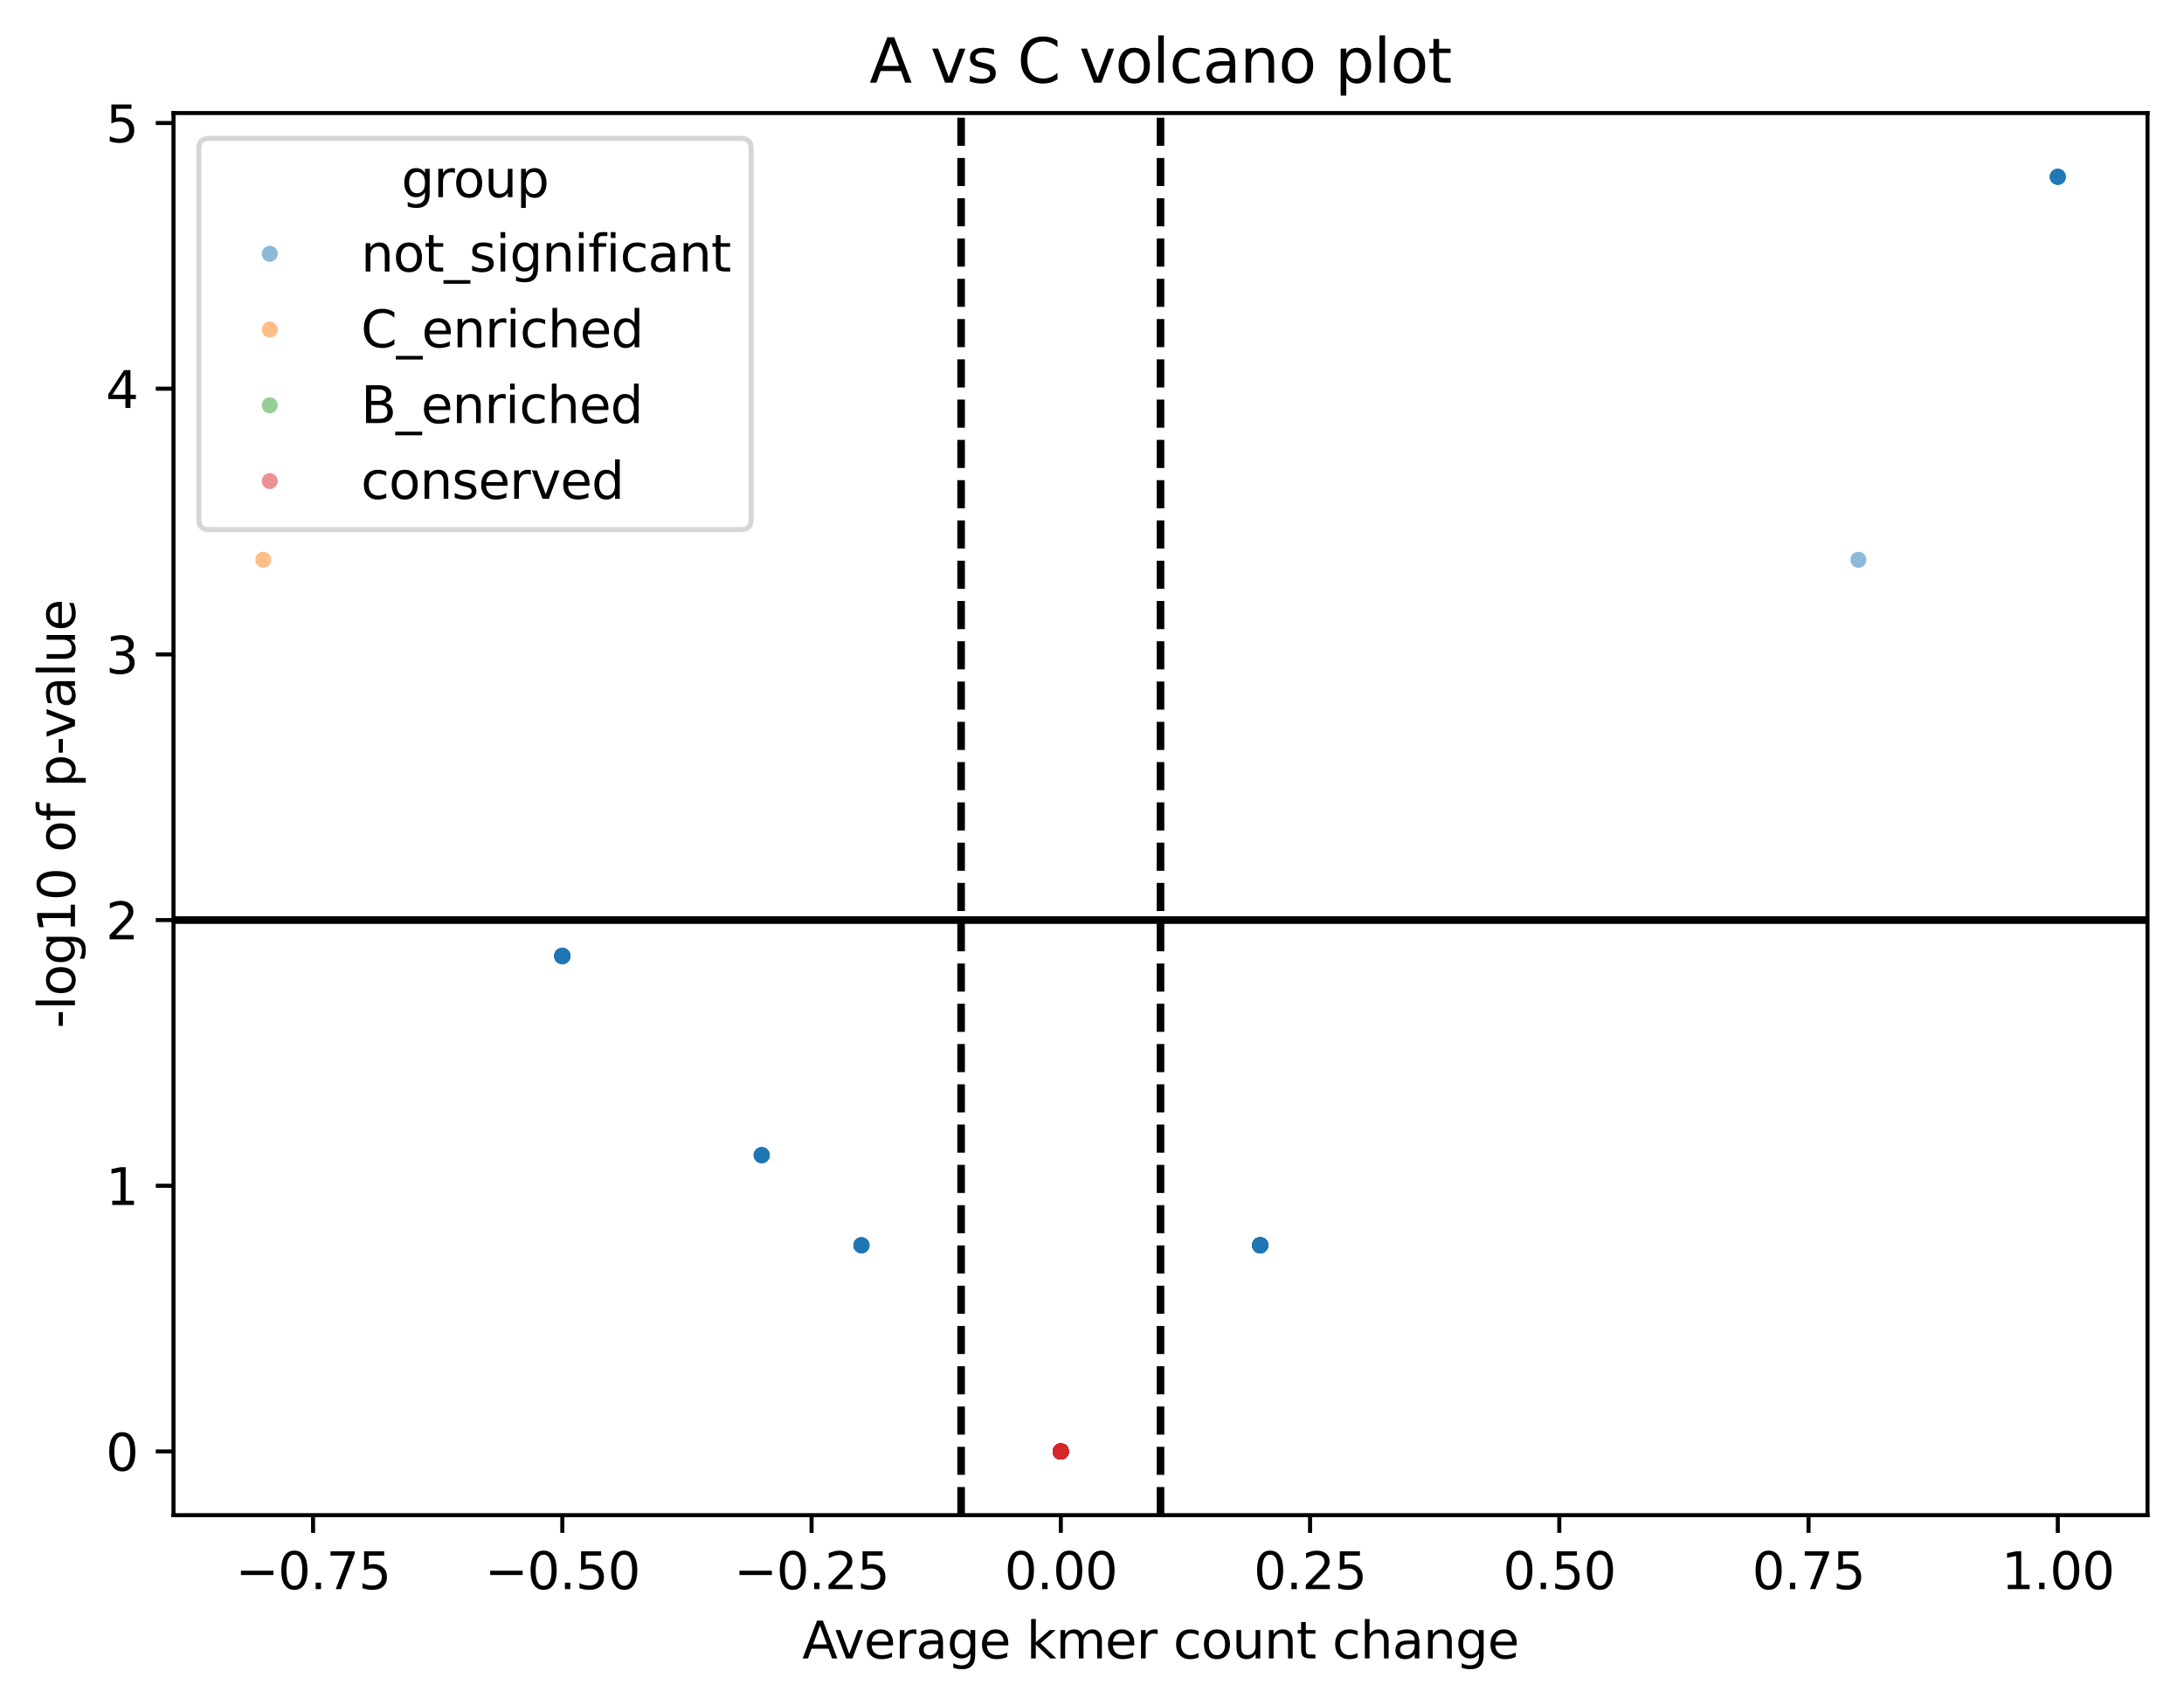 <?xml version="1.0" encoding="utf-8" standalone="no"?>
<!DOCTYPE svg PUBLIC "-//W3C//DTD SVG 1.1//EN"
  "http://www.w3.org/Graphics/SVG/1.1/DTD/svg11.dtd">
<svg xmlns:xlink="http://www.w3.org/1999/xlink" width="431.031pt" height="336.634pt" viewBox="0 0 431.031 336.634" xmlns="http://www.w3.org/2000/svg" version="1.1">
 <defs>
  <style type="text/css">*{stroke-linejoin: round; stroke-linecap: butt}</style>
 </defs>
 <g id="figure_1">
  <g id="patch_1">
   <path d="M 0 336.634 
L 431.031 336.634 
L 431.031 0 
L 0 0 
z
" style="fill: #ffffff"/>
  </g>
  <g id="axes_1">
   <g id="patch_2">
    <path d="M 34.241 299.078 
L 423.831 299.078 
L 423.831 22.318 
L 34.241 22.318 
z
" style="fill: #ffffff"/>
   </g>
   <g id="PathCollection_1">
    <defs>
     <path id="C0_0_40038f8a00" d="M 0 1.581 
C 0.419 1.581 0.822 1.415 1.118 1.118 
C 1.415 0.822 1.581 0.419 1.581 -0 
C 1.581 -0.419 1.415 -0.822 1.118 -1.118 
C 0.822 -1.415 0.419 -1.581 0 -1.581 
C -0.419 -1.581 -0.822 -1.415 -1.118 -1.118 
C -1.415 -0.822 -1.581 -0.419 -1.581 0 
C -1.581 0.419 -1.415 0.822 -1.118 1.118 
C -0.822 1.415 -0.419 1.581 0 1.581 
z
"/>
    </defs>
    <g clip-path="url(#pb11b17e0fa)">
     <use xlink:href="#C0_0_40038f8a00" x="406.122" y="34.898" style="fill: #1f77b4; fill-opacity: 0.5"/>
    </g>
    <g clip-path="url(#pb11b17e0fa)">
     <use xlink:href="#C0_0_40038f8a00" x="406.122" y="34.898" style="fill: #1f77b4; fill-opacity: 0.5"/>
    </g>
    <g clip-path="url(#pb11b17e0fa)">
     <use xlink:href="#C0_0_40038f8a00" x="406.122" y="34.898" style="fill: #1f77b4; fill-opacity: 0.5"/>
    </g>
    <g clip-path="url(#pb11b17e0fa)">
     <use xlink:href="#C0_0_40038f8a00" x="406.122" y="34.898" style="fill: #1f77b4; fill-opacity: 0.5"/>
    </g>
    <g clip-path="url(#pb11b17e0fa)">
     <use xlink:href="#C0_0_40038f8a00" x="406.122" y="34.898" style="fill: #1f77b4; fill-opacity: 0.5"/>
    </g>
    <g clip-path="url(#pb11b17e0fa)">
     <use xlink:href="#C0_0_40038f8a00" x="406.122" y="34.898" style="fill: #1f77b4; fill-opacity: 0.5"/>
    </g>
    <g clip-path="url(#pb11b17e0fa)">
     <use xlink:href="#C0_0_40038f8a00" x="51.949" y="110.497" style="fill: #ff7f0e; fill-opacity: 0.5"/>
    </g>
    <g clip-path="url(#pb11b17e0fa)">
     <use xlink:href="#C0_0_40038f8a00" x="209.359" y="286.498" style="fill: #1f77b4; fill-opacity: 0.5"/>
    </g>
    <g clip-path="url(#pb11b17e0fa)">
     <use xlink:href="#C0_0_40038f8a00" x="209.359" y="286.498" style="fill: #1f77b4; fill-opacity: 0.5"/>
    </g>
    <g clip-path="url(#pb11b17e0fa)">
     <use xlink:href="#C0_0_40038f8a00" x="209.359" y="286.498" style="fill: #1f77b4; fill-opacity: 0.5"/>
    </g>
    <g clip-path="url(#pb11b17e0fa)">
     <use xlink:href="#C0_0_40038f8a00" x="209.359" y="286.498" style="fill: #1f77b4; fill-opacity: 0.5"/>
    </g>
    <g clip-path="url(#pb11b17e0fa)">
     <use xlink:href="#C0_0_40038f8a00" x="209.359" y="286.498" style="fill: #1f77b4; fill-opacity: 0.5"/>
    </g>
    <g clip-path="url(#pb11b17e0fa)">
     <use xlink:href="#C0_0_40038f8a00" x="209.359" y="286.498" style="fill: #1f77b4; fill-opacity: 0.5"/>
    </g>
    <g clip-path="url(#pb11b17e0fa)">
     <use xlink:href="#C0_0_40038f8a00" x="209.359" y="286.498" style="fill: #1f77b4; fill-opacity: 0.5"/>
    </g>
    <g clip-path="url(#pb11b17e0fa)">
     <use xlink:href="#C0_0_40038f8a00" x="209.359" y="286.498" style="fill: #1f77b4; fill-opacity: 0.5"/>
    </g>
    <g clip-path="url(#pb11b17e0fa)">
     <use xlink:href="#C0_0_40038f8a00" x="209.359" y="286.498" style="fill: #1f77b4; fill-opacity: 0.5"/>
    </g>
    <g clip-path="url(#pb11b17e0fa)">
     <use xlink:href="#C0_0_40038f8a00" x="209.359" y="286.498" style="fill: #1f77b4; fill-opacity: 0.5"/>
    </g>
    <g clip-path="url(#pb11b17e0fa)">
     <use xlink:href="#C0_0_40038f8a00" x="209.359" y="286.498" style="fill: #1f77b4; fill-opacity: 0.5"/>
    </g>
    <g clip-path="url(#pb11b17e0fa)">
     <use xlink:href="#C0_0_40038f8a00" x="209.359" y="286.498" style="fill: #1f77b4; fill-opacity: 0.5"/>
    </g>
    <g clip-path="url(#pb11b17e0fa)">
     <use xlink:href="#C0_0_40038f8a00" x="209.359" y="286.498" style="fill: #1f77b4; fill-opacity: 0.5"/>
    </g>
    <g clip-path="url(#pb11b17e0fa)">
     <use xlink:href="#C0_0_40038f8a00" x="209.359" y="286.498" style="fill: #1f77b4; fill-opacity: 0.5"/>
    </g>
    <g clip-path="url(#pb11b17e0fa)">
     <use xlink:href="#C0_0_40038f8a00" x="366.769" y="110.497" style="fill: #1f77b4; fill-opacity: 0.5"/>
    </g>
    <g clip-path="url(#pb11b17e0fa)">
     <use xlink:href="#C0_0_40038f8a00" x="209.359" y="286.498" style="fill: #1f77b4; fill-opacity: 0.5"/>
    </g>
    <g clip-path="url(#pb11b17e0fa)">
     <use xlink:href="#C0_0_40038f8a00" x="209.359" y="286.498" style="fill: #2ca02c; fill-opacity: 0.5"/>
    </g>
    <g clip-path="url(#pb11b17e0fa)">
     <use xlink:href="#C0_0_40038f8a00" x="209.359" y="286.498" style="fill: #2ca02c; fill-opacity: 0.5"/>
    </g>
    <g clip-path="url(#pb11b17e0fa)">
     <use xlink:href="#C0_0_40038f8a00" x="209.359" y="286.498" style="fill: #2ca02c; fill-opacity: 0.5"/>
    </g>
    <g clip-path="url(#pb11b17e0fa)">
     <use xlink:href="#C0_0_40038f8a00" x="209.359" y="286.498" style="fill: #2ca02c; fill-opacity: 0.5"/>
    </g>
    <g clip-path="url(#pb11b17e0fa)">
     <use xlink:href="#C0_0_40038f8a00" x="209.359" y="286.498" style="fill: #2ca02c; fill-opacity: 0.5"/>
    </g>
    <g clip-path="url(#pb11b17e0fa)">
     <use xlink:href="#C0_0_40038f8a00" x="209.359" y="286.498" style="fill: #2ca02c; fill-opacity: 0.5"/>
    </g>
    <g clip-path="url(#pb11b17e0fa)">
     <use xlink:href="#C0_0_40038f8a00" x="209.359" y="286.498" style="fill: #2ca02c; fill-opacity: 0.5"/>
    </g>
    <g clip-path="url(#pb11b17e0fa)">
     <use xlink:href="#C0_0_40038f8a00" x="209.359" y="286.498" style="fill: #2ca02c; fill-opacity: 0.5"/>
    </g>
    <g clip-path="url(#pb11b17e0fa)">
     <use xlink:href="#C0_0_40038f8a00" x="209.359" y="286.498" style="fill: #2ca02c; fill-opacity: 0.5"/>
    </g>
    <g clip-path="url(#pb11b17e0fa)">
     <use xlink:href="#C0_0_40038f8a00" x="209.359" y="286.498" style="fill: #2ca02c; fill-opacity: 0.5"/>
    </g>
    <g clip-path="url(#pb11b17e0fa)">
     <use xlink:href="#C0_0_40038f8a00" x="209.359" y="286.498" style="fill: #2ca02c; fill-opacity: 0.5"/>
    </g>
    <g clip-path="url(#pb11b17e0fa)">
     <use xlink:href="#C0_0_40038f8a00" x="209.359" y="286.498" style="fill: #2ca02c; fill-opacity: 0.5"/>
    </g>
    <g clip-path="url(#pb11b17e0fa)">
     <use xlink:href="#C0_0_40038f8a00" x="209.359" y="286.498" style="fill: #2ca02c; fill-opacity: 0.5"/>
    </g>
    <g clip-path="url(#pb11b17e0fa)">
     <use xlink:href="#C0_0_40038f8a00" x="209.359" y="286.498" style="fill: #2ca02c; fill-opacity: 0.5"/>
    </g>
    <g clip-path="url(#pb11b17e0fa)">
     <use xlink:href="#C0_0_40038f8a00" x="209.359" y="286.498" style="fill: #2ca02c; fill-opacity: 0.5"/>
    </g>
    <g clip-path="url(#pb11b17e0fa)">
     <use xlink:href="#C0_0_40038f8a00" x="110.978" y="188.703" style="fill: #1f77b4; fill-opacity: 0.5"/>
    </g>
    <g clip-path="url(#pb11b17e0fa)">
     <use xlink:href="#C0_0_40038f8a00" x="110.978" y="188.703" style="fill: #1f77b4; fill-opacity: 0.5"/>
    </g>
    <g clip-path="url(#pb11b17e0fa)">
     <use xlink:href="#C0_0_40038f8a00" x="110.978" y="188.703" style="fill: #1f77b4; fill-opacity: 0.5"/>
    </g>
    <g clip-path="url(#pb11b17e0fa)">
     <use xlink:href="#C0_0_40038f8a00" x="110.978" y="188.703" style="fill: #1f77b4; fill-opacity: 0.5"/>
    </g>
    <g clip-path="url(#pb11b17e0fa)">
     <use xlink:href="#C0_0_40038f8a00" x="110.978" y="188.703" style="fill: #1f77b4; fill-opacity: 0.5"/>
    </g>
    <g clip-path="url(#pb11b17e0fa)">
     <use xlink:href="#C0_0_40038f8a00" x="110.978" y="188.703" style="fill: #1f77b4; fill-opacity: 0.5"/>
    </g>
    <g clip-path="url(#pb11b17e0fa)">
     <use xlink:href="#C0_0_40038f8a00" x="110.978" y="188.703" style="fill: #1f77b4; fill-opacity: 0.5"/>
    </g>
    <g clip-path="url(#pb11b17e0fa)">
     <use xlink:href="#C0_0_40038f8a00" x="110.978" y="188.703" style="fill: #1f77b4; fill-opacity: 0.5"/>
    </g>
    <g clip-path="url(#pb11b17e0fa)">
     <use xlink:href="#C0_0_40038f8a00" x="110.978" y="188.703" style="fill: #1f77b4; fill-opacity: 0.5"/>
    </g>
    <g clip-path="url(#pb11b17e0fa)">
     <use xlink:href="#C0_0_40038f8a00" x="110.978" y="188.703" style="fill: #1f77b4; fill-opacity: 0.5"/>
    </g>
    <g clip-path="url(#pb11b17e0fa)">
     <use xlink:href="#C0_0_40038f8a00" x="110.978" y="188.703" style="fill: #1f77b4; fill-opacity: 0.5"/>
    </g>
    <g clip-path="url(#pb11b17e0fa)">
     <use xlink:href="#C0_0_40038f8a00" x="110.978" y="188.703" style="fill: #1f77b4; fill-opacity: 0.5"/>
    </g>
    <g clip-path="url(#pb11b17e0fa)">
     <use xlink:href="#C0_0_40038f8a00" x="110.978" y="188.703" style="fill: #1f77b4; fill-opacity: 0.5"/>
    </g>
    <g clip-path="url(#pb11b17e0fa)">
     <use xlink:href="#C0_0_40038f8a00" x="110.978" y="188.703" style="fill: #1f77b4; fill-opacity: 0.5"/>
    </g>
    <g clip-path="url(#pb11b17e0fa)">
     <use xlink:href="#C0_0_40038f8a00" x="110.978" y="188.703" style="fill: #1f77b4; fill-opacity: 0.5"/>
    </g>
    <g clip-path="url(#pb11b17e0fa)">
     <use xlink:href="#C0_0_40038f8a00" x="110.978" y="188.703" style="fill: #1f77b4; fill-opacity: 0.5"/>
    </g>
    <g clip-path="url(#pb11b17e0fa)">
     <use xlink:href="#C0_0_40038f8a00" x="110.978" y="188.703" style="fill: #1f77b4; fill-opacity: 0.5"/>
    </g>
    <g clip-path="url(#pb11b17e0fa)">
     <use xlink:href="#C0_0_40038f8a00" x="110.978" y="188.703" style="fill: #1f77b4; fill-opacity: 0.5"/>
    </g>
    <g clip-path="url(#pb11b17e0fa)">
     <use xlink:href="#C0_0_40038f8a00" x="110.978" y="188.703" style="fill: #1f77b4; fill-opacity: 0.5"/>
    </g>
    <g clip-path="url(#pb11b17e0fa)">
     <use xlink:href="#C0_0_40038f8a00" x="150.331" y="228.018" style="fill: #1f77b4; fill-opacity: 0.5"/>
    </g>
    <g clip-path="url(#pb11b17e0fa)">
     <use xlink:href="#C0_0_40038f8a00" x="150.331" y="228.018" style="fill: #1f77b4; fill-opacity: 0.5"/>
    </g>
    <g clip-path="url(#pb11b17e0fa)">
     <use xlink:href="#C0_0_40038f8a00" x="150.331" y="228.018" style="fill: #1f77b4; fill-opacity: 0.5"/>
    </g>
    <g clip-path="url(#pb11b17e0fa)">
     <use xlink:href="#C0_0_40038f8a00" x="150.331" y="228.018" style="fill: #1f77b4; fill-opacity: 0.5"/>
    </g>
    <g clip-path="url(#pb11b17e0fa)">
     <use xlink:href="#C0_0_40038f8a00" x="150.331" y="228.018" style="fill: #1f77b4; fill-opacity: 0.5"/>
    </g>
    <g clip-path="url(#pb11b17e0fa)">
     <use xlink:href="#C0_0_40038f8a00" x="150.331" y="228.018" style="fill: #1f77b4; fill-opacity: 0.5"/>
    </g>
    <g clip-path="url(#pb11b17e0fa)">
     <use xlink:href="#C0_0_40038f8a00" x="150.331" y="228.018" style="fill: #1f77b4; fill-opacity: 0.5"/>
    </g>
    <g clip-path="url(#pb11b17e0fa)">
     <use xlink:href="#C0_0_40038f8a00" x="150.331" y="228.018" style="fill: #1f77b4; fill-opacity: 0.5"/>
    </g>
    <g clip-path="url(#pb11b17e0fa)">
     <use xlink:href="#C0_0_40038f8a00" x="170.007" y="245.801" style="fill: #1f77b4; fill-opacity: 0.5"/>
    </g>
    <g clip-path="url(#pb11b17e0fa)">
     <use xlink:href="#C0_0_40038f8a00" x="170.007" y="245.801" style="fill: #1f77b4; fill-opacity: 0.5"/>
    </g>
    <g clip-path="url(#pb11b17e0fa)">
     <use xlink:href="#C0_0_40038f8a00" x="248.712" y="245.801" style="fill: #1f77b4; fill-opacity: 0.5"/>
    </g>
    <g clip-path="url(#pb11b17e0fa)">
     <use xlink:href="#C0_0_40038f8a00" x="248.712" y="245.801" style="fill: #1f77b4; fill-opacity: 0.5"/>
    </g>
    <g clip-path="url(#pb11b17e0fa)">
     <use xlink:href="#C0_0_40038f8a00" x="248.712" y="245.801" style="fill: #1f77b4; fill-opacity: 0.5"/>
    </g>
    <g clip-path="url(#pb11b17e0fa)">
     <use xlink:href="#C0_0_40038f8a00" x="248.712" y="245.801" style="fill: #1f77b4; fill-opacity: 0.5"/>
    </g>
    <g clip-path="url(#pb11b17e0fa)">
     <use xlink:href="#C0_0_40038f8a00" x="248.712" y="245.801" style="fill: #1f77b4; fill-opacity: 0.5"/>
    </g>
    <g clip-path="url(#pb11b17e0fa)">
     <use xlink:href="#C0_0_40038f8a00" x="248.712" y="245.801" style="fill: #1f77b4; fill-opacity: 0.5"/>
    </g>
    <g clip-path="url(#pb11b17e0fa)">
     <use xlink:href="#C0_0_40038f8a00" x="248.712" y="245.801" style="fill: #1f77b4; fill-opacity: 0.5"/>
    </g>
    <g clip-path="url(#pb11b17e0fa)">
     <use xlink:href="#C0_0_40038f8a00" x="248.712" y="245.801" style="fill: #1f77b4; fill-opacity: 0.5"/>
    </g>
    <g clip-path="url(#pb11b17e0fa)">
     <use xlink:href="#C0_0_40038f8a00" x="248.712" y="245.801" style="fill: #1f77b4; fill-opacity: 0.5"/>
    </g>
    <g clip-path="url(#pb11b17e0fa)">
     <use xlink:href="#C0_0_40038f8a00" x="248.712" y="245.801" style="fill: #1f77b4; fill-opacity: 0.5"/>
    </g>
    <g clip-path="url(#pb11b17e0fa)">
     <use xlink:href="#C0_0_40038f8a00" x="248.712" y="245.801" style="fill: #1f77b4; fill-opacity: 0.5"/>
    </g>
    <g clip-path="url(#pb11b17e0fa)">
     <use xlink:href="#C0_0_40038f8a00" x="170.007" y="245.801" style="fill: #1f77b4; fill-opacity: 0.5"/>
    </g>
    <g clip-path="url(#pb11b17e0fa)">
     <use xlink:href="#C0_0_40038f8a00" x="248.712" y="245.801" style="fill: #1f77b4; fill-opacity: 0.5"/>
    </g>
    <g clip-path="url(#pb11b17e0fa)">
     <use xlink:href="#C0_0_40038f8a00" x="170.007" y="245.801" style="fill: #1f77b4; fill-opacity: 0.5"/>
    </g>
    <g clip-path="url(#pb11b17e0fa)">
     <use xlink:href="#C0_0_40038f8a00" x="248.712" y="245.801" style="fill: #1f77b4; fill-opacity: 0.5"/>
    </g>
    <g clip-path="url(#pb11b17e0fa)">
     <use xlink:href="#C0_0_40038f8a00" x="248.712" y="245.801" style="fill: #1f77b4; fill-opacity: 0.5"/>
    </g>
    <g clip-path="url(#pb11b17e0fa)">
     <use xlink:href="#C0_0_40038f8a00" x="248.712" y="245.801" style="fill: #1f77b4; fill-opacity: 0.5"/>
    </g>
    <g clip-path="url(#pb11b17e0fa)">
     <use xlink:href="#C0_0_40038f8a00" x="248.712" y="245.801" style="fill: #1f77b4; fill-opacity: 0.5"/>
    </g>
    <g clip-path="url(#pb11b17e0fa)">
     <use xlink:href="#C0_0_40038f8a00" x="248.712" y="245.801" style="fill: #1f77b4; fill-opacity: 0.5"/>
    </g>
    <g clip-path="url(#pb11b17e0fa)">
     <use xlink:href="#C0_0_40038f8a00" x="248.712" y="245.801" style="fill: #1f77b4; fill-opacity: 0.5"/>
    </g>
    <g clip-path="url(#pb11b17e0fa)">
     <use xlink:href="#C0_0_40038f8a00" x="248.712" y="245.801" style="fill: #1f77b4; fill-opacity: 0.5"/>
    </g>
    <g clip-path="url(#pb11b17e0fa)">
     <use xlink:href="#C0_0_40038f8a00" x="170.007" y="245.801" style="fill: #1f77b4; fill-opacity: 0.5"/>
    </g>
    <g clip-path="url(#pb11b17e0fa)">
     <use xlink:href="#C0_0_40038f8a00" x="170.007" y="245.801" style="fill: #1f77b4; fill-opacity: 0.5"/>
    </g>
    <g clip-path="url(#pb11b17e0fa)">
     <use xlink:href="#C0_0_40038f8a00" x="248.712" y="245.801" style="fill: #1f77b4; fill-opacity: 0.5"/>
    </g>
    <g clip-path="url(#pb11b17e0fa)">
     <use xlink:href="#C0_0_40038f8a00" x="248.712" y="245.801" style="fill: #1f77b4; fill-opacity: 0.5"/>
    </g>
    <g clip-path="url(#pb11b17e0fa)">
     <use xlink:href="#C0_0_40038f8a00" x="248.712" y="245.801" style="fill: #1f77b4; fill-opacity: 0.5"/>
    </g>
    <g clip-path="url(#pb11b17e0fa)">
     <use xlink:href="#C0_0_40038f8a00" x="248.712" y="245.801" style="fill: #1f77b4; fill-opacity: 0.5"/>
    </g>
    <g clip-path="url(#pb11b17e0fa)">
     <use xlink:href="#C0_0_40038f8a00" x="248.712" y="245.801" style="fill: #1f77b4; fill-opacity: 0.5"/>
    </g>
    <g clip-path="url(#pb11b17e0fa)">
     <use xlink:href="#C0_0_40038f8a00" x="248.712" y="245.801" style="fill: #1f77b4; fill-opacity: 0.5"/>
    </g>
    <g clip-path="url(#pb11b17e0fa)">
     <use xlink:href="#C0_0_40038f8a00" x="248.712" y="245.801" style="fill: #1f77b4; fill-opacity: 0.5"/>
    </g>
    <g clip-path="url(#pb11b17e0fa)">
     <use xlink:href="#C0_0_40038f8a00" x="248.712" y="245.801" style="fill: #1f77b4; fill-opacity: 0.5"/>
    </g>
    <g clip-path="url(#pb11b17e0fa)">
     <use xlink:href="#C0_0_40038f8a00" x="248.712" y="245.801" style="fill: #1f77b4; fill-opacity: 0.5"/>
    </g>
    <g clip-path="url(#pb11b17e0fa)">
     <use xlink:href="#C0_0_40038f8a00" x="248.712" y="245.801" style="fill: #1f77b4; fill-opacity: 0.5"/>
    </g>
    <g clip-path="url(#pb11b17e0fa)">
     <use xlink:href="#C0_0_40038f8a00" x="248.712" y="245.801" style="fill: #1f77b4; fill-opacity: 0.5"/>
    </g>
    <g clip-path="url(#pb11b17e0fa)">
     <use xlink:href="#C0_0_40038f8a00" x="170.007" y="245.801" style="fill: #1f77b4; fill-opacity: 0.5"/>
    </g>
    <g clip-path="url(#pb11b17e0fa)">
     <use xlink:href="#C0_0_40038f8a00" x="170.007" y="245.801" style="fill: #1f77b4; fill-opacity: 0.5"/>
    </g>
    <g clip-path="url(#pb11b17e0fa)">
     <use xlink:href="#C0_0_40038f8a00" x="209.359" y="286.498" style="fill: #d62728; fill-opacity: 0.5"/>
    </g>
    <g clip-path="url(#pb11b17e0fa)">
     <use xlink:href="#C0_0_40038f8a00" x="209.359" y="286.498" style="fill: #d62728; fill-opacity: 0.5"/>
    </g>
    <g clip-path="url(#pb11b17e0fa)">
     <use xlink:href="#C0_0_40038f8a00" x="209.359" y="286.498" style="fill: #d62728; fill-opacity: 0.5"/>
    </g>
    <g clip-path="url(#pb11b17e0fa)">
     <use xlink:href="#C0_0_40038f8a00" x="209.359" y="286.498" style="fill: #d62728; fill-opacity: 0.5"/>
    </g>
    <g clip-path="url(#pb11b17e0fa)">
     <use xlink:href="#C0_0_40038f8a00" x="209.359" y="286.498" style="fill: #d62728; fill-opacity: 0.5"/>
    </g>
    <g clip-path="url(#pb11b17e0fa)">
     <use xlink:href="#C0_0_40038f8a00" x="209.359" y="286.498" style="fill: #d62728; fill-opacity: 0.5"/>
    </g>
    <g clip-path="url(#pb11b17e0fa)">
     <use xlink:href="#C0_0_40038f8a00" x="209.359" y="286.498" style="fill: #d62728; fill-opacity: 0.5"/>
    </g>
    <g clip-path="url(#pb11b17e0fa)">
     <use xlink:href="#C0_0_40038f8a00" x="209.359" y="286.498" style="fill: #d62728; fill-opacity: 0.5"/>
    </g>
    <g clip-path="url(#pb11b17e0fa)">
     <use xlink:href="#C0_0_40038f8a00" x="209.359" y="286.498" style="fill: #d62728; fill-opacity: 0.5"/>
    </g>
    <g clip-path="url(#pb11b17e0fa)">
     <use xlink:href="#C0_0_40038f8a00" x="209.359" y="286.498" style="fill: #d62728; fill-opacity: 0.5"/>
    </g>
    <g clip-path="url(#pb11b17e0fa)">
     <use xlink:href="#C0_0_40038f8a00" x="209.359" y="286.498" style="fill: #d62728; fill-opacity: 0.5"/>
    </g>
    <g clip-path="url(#pb11b17e0fa)">
     <use xlink:href="#C0_0_40038f8a00" x="209.359" y="286.498" style="fill: #d62728; fill-opacity: 0.5"/>
    </g>
    <g clip-path="url(#pb11b17e0fa)">
     <use xlink:href="#C0_0_40038f8a00" x="209.359" y="286.498" style="fill: #d62728; fill-opacity: 0.5"/>
    </g>
    <g clip-path="url(#pb11b17e0fa)">
     <use xlink:href="#C0_0_40038f8a00" x="209.359" y="286.498" style="fill: #d62728; fill-opacity: 0.5"/>
    </g>
    <g clip-path="url(#pb11b17e0fa)">
     <use xlink:href="#C0_0_40038f8a00" x="209.359" y="286.498" style="fill: #d62728; fill-opacity: 0.5"/>
    </g>
    <g clip-path="url(#pb11b17e0fa)">
     <use xlink:href="#C0_0_40038f8a00" x="209.359" y="286.498" style="fill: #d62728; fill-opacity: 0.5"/>
    </g>
    <g clip-path="url(#pb11b17e0fa)">
     <use xlink:href="#C0_0_40038f8a00" x="209.359" y="286.498" style="fill: #d62728; fill-opacity: 0.5"/>
    </g>
    <g clip-path="url(#pb11b17e0fa)">
     <use xlink:href="#C0_0_40038f8a00" x="209.359" y="286.498" style="fill: #d62728; fill-opacity: 0.5"/>
    </g>
    <g clip-path="url(#pb11b17e0fa)">
     <use xlink:href="#C0_0_40038f8a00" x="209.359" y="286.498" style="fill: #d62728; fill-opacity: 0.5"/>
    </g>
    <g clip-path="url(#pb11b17e0fa)">
     <use xlink:href="#C0_0_40038f8a00" x="209.359" y="286.498" style="fill: #d62728; fill-opacity: 0.5"/>
    </g>
    <g clip-path="url(#pb11b17e0fa)">
     <use xlink:href="#C0_0_40038f8a00" x="209.359" y="286.498" style="fill: #d62728; fill-opacity: 0.5"/>
    </g>
    <g clip-path="url(#pb11b17e0fa)">
     <use xlink:href="#C0_0_40038f8a00" x="209.359" y="286.498" style="fill: #d62728; fill-opacity: 0.5"/>
    </g>
    <g clip-path="url(#pb11b17e0fa)">
     <use xlink:href="#C0_0_40038f8a00" x="209.359" y="286.498" style="fill: #d62728; fill-opacity: 0.5"/>
    </g>
    <g clip-path="url(#pb11b17e0fa)">
     <use xlink:href="#C0_0_40038f8a00" x="209.359" y="286.498" style="fill: #d62728; fill-opacity: 0.5"/>
    </g>
    <g clip-path="url(#pb11b17e0fa)">
     <use xlink:href="#C0_0_40038f8a00" x="209.359" y="286.498" style="fill: #d62728; fill-opacity: 0.5"/>
    </g>
    <g clip-path="url(#pb11b17e0fa)">
     <use xlink:href="#C0_0_40038f8a00" x="209.359" y="286.498" style="fill: #d62728; fill-opacity: 0.5"/>
    </g>
    <g clip-path="url(#pb11b17e0fa)">
     <use xlink:href="#C0_0_40038f8a00" x="209.359" y="286.498" style="fill: #d62728; fill-opacity: 0.5"/>
    </g>
    <g clip-path="url(#pb11b17e0fa)">
     <use xlink:href="#C0_0_40038f8a00" x="209.359" y="286.498" style="fill: #d62728; fill-opacity: 0.5"/>
    </g>
    <g clip-path="url(#pb11b17e0fa)">
     <use xlink:href="#C0_0_40038f8a00" x="209.359" y="286.498" style="fill: #d62728; fill-opacity: 0.5"/>
    </g>
    <g clip-path="url(#pb11b17e0fa)">
     <use xlink:href="#C0_0_40038f8a00" x="209.359" y="286.498" style="fill: #d62728; fill-opacity: 0.5"/>
    </g>
    <g clip-path="url(#pb11b17e0fa)">
     <use xlink:href="#C0_0_40038f8a00" x="209.359" y="286.498" style="fill: #d62728; fill-opacity: 0.5"/>
    </g>
    <g clip-path="url(#pb11b17e0fa)">
     <use xlink:href="#C0_0_40038f8a00" x="209.359" y="286.498" style="fill: #d62728; fill-opacity: 0.5"/>
    </g>
    <g clip-path="url(#pb11b17e0fa)">
     <use xlink:href="#C0_0_40038f8a00" x="209.359" y="286.498" style="fill: #d62728; fill-opacity: 0.5"/>
    </g>
    <g clip-path="url(#pb11b17e0fa)">
     <use xlink:href="#C0_0_40038f8a00" x="209.359" y="286.498" style="fill: #d62728; fill-opacity: 0.5"/>
    </g>
    <g clip-path="url(#pb11b17e0fa)">
     <use xlink:href="#C0_0_40038f8a00" x="209.359" y="286.498" style="fill: #d62728; fill-opacity: 0.5"/>
    </g>
    <g clip-path="url(#pb11b17e0fa)">
     <use xlink:href="#C0_0_40038f8a00" x="209.359" y="286.498" style="fill: #d62728; fill-opacity: 0.5"/>
    </g>
    <g clip-path="url(#pb11b17e0fa)">
     <use xlink:href="#C0_0_40038f8a00" x="209.359" y="286.498" style="fill: #d62728; fill-opacity: 0.5"/>
    </g>
    <g clip-path="url(#pb11b17e0fa)">
     <use xlink:href="#C0_0_40038f8a00" x="209.359" y="286.498" style="fill: #d62728; fill-opacity: 0.5"/>
    </g>
    <g clip-path="url(#pb11b17e0fa)">
     <use xlink:href="#C0_0_40038f8a00" x="209.359" y="286.498" style="fill: #d62728; fill-opacity: 0.5"/>
    </g>
    <g clip-path="url(#pb11b17e0fa)">
     <use xlink:href="#C0_0_40038f8a00" x="209.359" y="286.498" style="fill: #d62728; fill-opacity: 0.5"/>
    </g>
    <g clip-path="url(#pb11b17e0fa)">
     <use xlink:href="#C0_0_40038f8a00" x="209.359" y="286.498" style="fill: #d62728; fill-opacity: 0.5"/>
    </g>
    <g clip-path="url(#pb11b17e0fa)">
     <use xlink:href="#C0_0_40038f8a00" x="209.359" y="286.498" style="fill: #d62728; fill-opacity: 0.5"/>
    </g>
    <g clip-path="url(#pb11b17e0fa)">
     <use xlink:href="#C0_0_40038f8a00" x="209.359" y="286.498" style="fill: #d62728; fill-opacity: 0.5"/>
    </g>
    <g clip-path="url(#pb11b17e0fa)">
     <use xlink:href="#C0_0_40038f8a00" x="209.359" y="286.498" style="fill: #d62728; fill-opacity: 0.5"/>
    </g>
    <g clip-path="url(#pb11b17e0fa)">
     <use xlink:href="#C0_0_40038f8a00" x="209.359" y="286.498" style="fill: #d62728; fill-opacity: 0.5"/>
    </g>
    <g clip-path="url(#pb11b17e0fa)">
     <use xlink:href="#C0_0_40038f8a00" x="209.359" y="286.498" style="fill: #d62728; fill-opacity: 0.5"/>
    </g>
    <g clip-path="url(#pb11b17e0fa)">
     <use xlink:href="#C0_0_40038f8a00" x="209.359" y="286.498" style="fill: #d62728; fill-opacity: 0.5"/>
    </g>
   </g>
   <g id="matplotlib.axis_1">
    <g id="xtick_1">
     <g id="line2d_1">
      <defs>
       <path id="ma19f6e954a" d="M 0 0 
L 0 3.5 
" style="stroke: #000000; stroke-width: 0.8"/>
      </defs>
      <g>
       <use xlink:href="#ma19f6e954a" x="61.787" y="299.078" style="stroke: #000000; stroke-width: 0.8"/>
      </g>
     </g>
     <g id="text_1">
      <!-- −0.75 -->
      <g transform="translate(46.465 313.677) scale(0.1 -0.1)">
       <defs>
        <path id="DejaVuSans-2212" d="M 678 2272 
L 4684 2272 
L 4684 1741 
L 678 1741 
L 678 2272 
z
" transform="scale(0.016)"/>
        <path id="DejaVuSans-30" d="M 2034 4250 
Q 1547 4250 1301 3770 
Q 1056 3291 1056 2328 
Q 1056 1369 1301 889 
Q 1547 409 2034 409 
Q 2525 409 2770 889 
Q 3016 1369 3016 2328 
Q 3016 3291 2770 3770 
Q 2525 4250 2034 4250 
z
M 2034 4750 
Q 2819 4750 3233 4129 
Q 3647 3509 3647 2328 
Q 3647 1150 3233 529 
Q 2819 -91 2034 -91 
Q 1250 -91 836 529 
Q 422 1150 422 2328 
Q 422 3509 836 4129 
Q 1250 4750 2034 4750 
z
" transform="scale(0.016)"/>
        <path id="DejaVuSans-2e" d="M 684 794 
L 1344 794 
L 1344 0 
L 684 0 
L 684 794 
z
" transform="scale(0.016)"/>
        <path id="DejaVuSans-37" d="M 525 4666 
L 3525 4666 
L 3525 4397 
L 1831 0 
L 1172 0 
L 2766 4134 
L 525 4134 
L 525 4666 
z
" transform="scale(0.016)"/>
        <path id="DejaVuSans-35" d="M 691 4666 
L 3169 4666 
L 3169 4134 
L 1269 4134 
L 1269 2991 
Q 1406 3038 1543 3061 
Q 1681 3084 1819 3084 
Q 2600 3084 3056 2656 
Q 3513 2228 3513 1497 
Q 3513 744 3044 326 
Q 2575 -91 1722 -91 
Q 1428 -91 1123 -41 
Q 819 9 494 109 
L 494 744 
Q 775 591 1075 516 
Q 1375 441 1709 441 
Q 2250 441 2565 725 
Q 2881 1009 2881 1497 
Q 2881 1984 2565 2268 
Q 2250 2553 1709 2553 
Q 1456 2553 1204 2497 
Q 953 2441 691 2322 
L 691 4666 
z
" transform="scale(0.016)"/>
       </defs>
       <use xlink:href="#DejaVuSans-2212"/>
       <use xlink:href="#DejaVuSans-30" x="83.789"/>
       <use xlink:href="#DejaVuSans-2e" x="147.412"/>
       <use xlink:href="#DejaVuSans-37" x="179.199"/>
       <use xlink:href="#DejaVuSans-35" x="242.822"/>
      </g>
     </g>
    </g>
    <g id="xtick_2">
     <g id="line2d_2">
      <g>
       <use xlink:href="#ma19f6e954a" x="110.978" y="299.078" style="stroke: #000000; stroke-width: 0.8"/>
      </g>
     </g>
     <g id="text_2">
      <!-- −0.50 -->
      <g transform="translate(95.655 313.677) scale(0.1 -0.1)">
       <use xlink:href="#DejaVuSans-2212"/>
       <use xlink:href="#DejaVuSans-30" x="83.789"/>
       <use xlink:href="#DejaVuSans-2e" x="147.412"/>
       <use xlink:href="#DejaVuSans-35" x="179.199"/>
       <use xlink:href="#DejaVuSans-30" x="242.822"/>
      </g>
     </g>
    </g>
    <g id="xtick_3">
     <g id="line2d_3">
      <g>
       <use xlink:href="#ma19f6e954a" x="160.169" y="299.078" style="stroke: #000000; stroke-width: 0.8"/>
      </g>
     </g>
     <g id="text_3">
      <!-- −0.25 -->
      <g transform="translate(144.846 313.677) scale(0.1 -0.1)">
       <defs>
        <path id="DejaVuSans-32" d="M 1228 531 
L 3431 531 
L 3431 0 
L 469 0 
L 469 531 
Q 828 903 1448 1529 
Q 2069 2156 2228 2338 
Q 2531 2678 2651 2914 
Q 2772 3150 2772 3378 
Q 2772 3750 2511 3984 
Q 2250 4219 1831 4219 
Q 1534 4219 1204 4116 
Q 875 4013 500 3803 
L 500 4441 
Q 881 4594 1212 4672 
Q 1544 4750 1819 4750 
Q 2544 4750 2975 4387 
Q 3406 4025 3406 3419 
Q 3406 3131 3298 2873 
Q 3191 2616 2906 2266 
Q 2828 2175 2409 1742 
Q 1991 1309 1228 531 
z
" transform="scale(0.016)"/>
       </defs>
       <use xlink:href="#DejaVuSans-2212"/>
       <use xlink:href="#DejaVuSans-30" x="83.789"/>
       <use xlink:href="#DejaVuSans-2e" x="147.412"/>
       <use xlink:href="#DejaVuSans-32" x="179.199"/>
       <use xlink:href="#DejaVuSans-35" x="242.822"/>
      </g>
     </g>
    </g>
    <g id="xtick_4">
     <g id="line2d_4">
      <g>
       <use xlink:href="#ma19f6e954a" x="209.359" y="299.078" style="stroke: #000000; stroke-width: 0.8"/>
      </g>
     </g>
     <g id="text_4">
      <!-- 0.00 -->
      <g transform="translate(198.227 313.677) scale(0.1 -0.1)">
       <use xlink:href="#DejaVuSans-30"/>
       <use xlink:href="#DejaVuSans-2e" x="63.623"/>
       <use xlink:href="#DejaVuSans-30" x="95.41"/>
       <use xlink:href="#DejaVuSans-30" x="159.033"/>
      </g>
     </g>
    </g>
    <g id="xtick_5">
     <g id="line2d_5">
      <g>
       <use xlink:href="#ma19f6e954a" x="258.55" y="299.078" style="stroke: #000000; stroke-width: 0.8"/>
      </g>
     </g>
     <g id="text_5">
      <!-- 0.25 -->
      <g transform="translate(247.417 313.677) scale(0.1 -0.1)">
       <use xlink:href="#DejaVuSans-30"/>
       <use xlink:href="#DejaVuSans-2e" x="63.623"/>
       <use xlink:href="#DejaVuSans-32" x="95.41"/>
       <use xlink:href="#DejaVuSans-35" x="159.033"/>
      </g>
     </g>
    </g>
    <g id="xtick_6">
     <g id="line2d_6">
      <g>
       <use xlink:href="#ma19f6e954a" x="307.741" y="299.078" style="stroke: #000000; stroke-width: 0.8"/>
      </g>
     </g>
     <g id="text_6">
      <!-- 0.50 -->
      <g transform="translate(296.608 313.677) scale(0.1 -0.1)">
       <use xlink:href="#DejaVuSans-30"/>
       <use xlink:href="#DejaVuSans-2e" x="63.623"/>
       <use xlink:href="#DejaVuSans-35" x="95.41"/>
       <use xlink:href="#DejaVuSans-30" x="159.033"/>
      </g>
     </g>
    </g>
    <g id="xtick_7">
     <g id="line2d_7">
      <g>
       <use xlink:href="#ma19f6e954a" x="356.931" y="299.078" style="stroke: #000000; stroke-width: 0.8"/>
      </g>
     </g>
     <g id="text_7">
      <!-- 0.75 -->
      <g transform="translate(345.799 313.677) scale(0.1 -0.1)">
       <use xlink:href="#DejaVuSans-30"/>
       <use xlink:href="#DejaVuSans-2e" x="63.623"/>
       <use xlink:href="#DejaVuSans-37" x="95.41"/>
       <use xlink:href="#DejaVuSans-35" x="159.033"/>
      </g>
     </g>
    </g>
    <g id="xtick_8">
     <g id="line2d_8">
      <g>
       <use xlink:href="#ma19f6e954a" x="406.122" y="299.078" style="stroke: #000000; stroke-width: 0.8"/>
      </g>
     </g>
     <g id="text_8">
      <!-- 1.00 -->
      <g transform="translate(394.989 313.677) scale(0.1 -0.1)">
       <defs>
        <path id="DejaVuSans-31" d="M 794 531 
L 1825 531 
L 1825 4091 
L 703 3866 
L 703 4441 
L 1819 4666 
L 2450 4666 
L 2450 531 
L 3481 531 
L 3481 0 
L 794 0 
L 794 531 
z
" transform="scale(0.016)"/>
       </defs>
       <use xlink:href="#DejaVuSans-31"/>
       <use xlink:href="#DejaVuSans-2e" x="63.623"/>
       <use xlink:href="#DejaVuSans-30" x="95.41"/>
       <use xlink:href="#DejaVuSans-30" x="159.033"/>
      </g>
     </g>
    </g>
    <g id="text_9">
     <!-- Average kmer count change -->
     <g transform="translate(158.33 327.355) scale(0.1 -0.1)">
      <defs>
       <path id="DejaVuSans-41" d="M 2188 4044 
L 1331 1722 
L 3047 1722 
L 2188 4044 
z
M 1831 4666 
L 2547 4666 
L 4325 0 
L 3669 0 
L 3244 1197 
L 1141 1197 
L 716 0 
L 50 0 
L 1831 4666 
z
" transform="scale(0.016)"/>
       <path id="DejaVuSans-76" d="M 191 3500 
L 800 3500 
L 1894 563 
L 2988 3500 
L 3597 3500 
L 2284 0 
L 1503 0 
L 191 3500 
z
" transform="scale(0.016)"/>
       <path id="DejaVuSans-65" d="M 3597 1894 
L 3597 1613 
L 953 1613 
Q 991 1019 1311 708 
Q 1631 397 2203 397 
Q 2534 397 2845 478 
Q 3156 559 3463 722 
L 3463 178 
Q 3153 47 2828 -22 
Q 2503 -91 2169 -91 
Q 1331 -91 842 396 
Q 353 884 353 1716 
Q 353 2575 817 3079 
Q 1281 3584 2069 3584 
Q 2775 3584 3186 3129 
Q 3597 2675 3597 1894 
z
M 3022 2063 
Q 3016 2534 2758 2815 
Q 2500 3097 2075 3097 
Q 1594 3097 1305 2825 
Q 1016 2553 972 2059 
L 3022 2063 
z
" transform="scale(0.016)"/>
       <path id="DejaVuSans-72" d="M 2631 2963 
Q 2534 3019 2420 3045 
Q 2306 3072 2169 3072 
Q 1681 3072 1420 2755 
Q 1159 2438 1159 1844 
L 1159 0 
L 581 0 
L 581 3500 
L 1159 3500 
L 1159 2956 
Q 1341 3275 1631 3429 
Q 1922 3584 2338 3584 
Q 2397 3584 2469 3576 
Q 2541 3569 2628 3553 
L 2631 2963 
z
" transform="scale(0.016)"/>
       <path id="DejaVuSans-61" d="M 2194 1759 
Q 1497 1759 1228 1600 
Q 959 1441 959 1056 
Q 959 750 1161 570 
Q 1363 391 1709 391 
Q 2188 391 2477 730 
Q 2766 1069 2766 1631 
L 2766 1759 
L 2194 1759 
z
M 3341 1997 
L 3341 0 
L 2766 0 
L 2766 531 
Q 2569 213 2275 61 
Q 1981 -91 1556 -91 
Q 1019 -91 701 211 
Q 384 513 384 1019 
Q 384 1609 779 1909 
Q 1175 2209 1959 2209 
L 2766 2209 
L 2766 2266 
Q 2766 2663 2505 2880 
Q 2244 3097 1772 3097 
Q 1472 3097 1187 3025 
Q 903 2953 641 2809 
L 641 3341 
Q 956 3463 1253 3523 
Q 1550 3584 1831 3584 
Q 2591 3584 2966 3190 
Q 3341 2797 3341 1997 
z
" transform="scale(0.016)"/>
       <path id="DejaVuSans-67" d="M 2906 1791 
Q 2906 2416 2648 2759 
Q 2391 3103 1925 3103 
Q 1463 3103 1205 2759 
Q 947 2416 947 1791 
Q 947 1169 1205 825 
Q 1463 481 1925 481 
Q 2391 481 2648 825 
Q 2906 1169 2906 1791 
z
M 3481 434 
Q 3481 -459 3084 -895 
Q 2688 -1331 1869 -1331 
Q 1566 -1331 1297 -1286 
Q 1028 -1241 775 -1147 
L 775 -588 
Q 1028 -725 1275 -790 
Q 1522 -856 1778 -856 
Q 2344 -856 2625 -561 
Q 2906 -266 2906 331 
L 2906 616 
Q 2728 306 2450 153 
Q 2172 0 1784 0 
Q 1141 0 747 490 
Q 353 981 353 1791 
Q 353 2603 747 3093 
Q 1141 3584 1784 3584 
Q 2172 3584 2450 3431 
Q 2728 3278 2906 2969 
L 2906 3500 
L 3481 3500 
L 3481 434 
z
" transform="scale(0.016)"/>
       <path id="DejaVuSans-20" transform="scale(0.016)"/>
       <path id="DejaVuSans-6b" d="M 581 4863 
L 1159 4863 
L 1159 1991 
L 2875 3500 
L 3609 3500 
L 1753 1863 
L 3688 0 
L 2938 0 
L 1159 1709 
L 1159 0 
L 581 0 
L 581 4863 
z
" transform="scale(0.016)"/>
       <path id="DejaVuSans-6d" d="M 3328 2828 
Q 3544 3216 3844 3400 
Q 4144 3584 4550 3584 
Q 5097 3584 5394 3201 
Q 5691 2819 5691 2113 
L 5691 0 
L 5113 0 
L 5113 2094 
Q 5113 2597 4934 2840 
Q 4756 3084 4391 3084 
Q 3944 3084 3684 2787 
Q 3425 2491 3425 1978 
L 3425 0 
L 2847 0 
L 2847 2094 
Q 2847 2600 2669 2842 
Q 2491 3084 2119 3084 
Q 1678 3084 1418 2786 
Q 1159 2488 1159 1978 
L 1159 0 
L 581 0 
L 581 3500 
L 1159 3500 
L 1159 2956 
Q 1356 3278 1631 3431 
Q 1906 3584 2284 3584 
Q 2666 3584 2933 3390 
Q 3200 3197 3328 2828 
z
" transform="scale(0.016)"/>
       <path id="DejaVuSans-63" d="M 3122 3366 
L 3122 2828 
Q 2878 2963 2633 3030 
Q 2388 3097 2138 3097 
Q 1578 3097 1268 2742 
Q 959 2388 959 1747 
Q 959 1106 1268 751 
Q 1578 397 2138 397 
Q 2388 397 2633 464 
Q 2878 531 3122 666 
L 3122 134 
Q 2881 22 2623 -34 
Q 2366 -91 2075 -91 
Q 1284 -91 818 406 
Q 353 903 353 1747 
Q 353 2603 823 3093 
Q 1294 3584 2113 3584 
Q 2378 3584 2631 3529 
Q 2884 3475 3122 3366 
z
" transform="scale(0.016)"/>
       <path id="DejaVuSans-6f" d="M 1959 3097 
Q 1497 3097 1228 2736 
Q 959 2375 959 1747 
Q 959 1119 1226 758 
Q 1494 397 1959 397 
Q 2419 397 2687 759 
Q 2956 1122 2956 1747 
Q 2956 2369 2687 2733 
Q 2419 3097 1959 3097 
z
M 1959 3584 
Q 2709 3584 3137 3096 
Q 3566 2609 3566 1747 
Q 3566 888 3137 398 
Q 2709 -91 1959 -91 
Q 1206 -91 779 398 
Q 353 888 353 1747 
Q 353 2609 779 3096 
Q 1206 3584 1959 3584 
z
" transform="scale(0.016)"/>
       <path id="DejaVuSans-75" d="M 544 1381 
L 544 3500 
L 1119 3500 
L 1119 1403 
Q 1119 906 1312 657 
Q 1506 409 1894 409 
Q 2359 409 2629 706 
Q 2900 1003 2900 1516 
L 2900 3500 
L 3475 3500 
L 3475 0 
L 2900 0 
L 2900 538 
Q 2691 219 2414 64 
Q 2138 -91 1772 -91 
Q 1169 -91 856 284 
Q 544 659 544 1381 
z
M 1991 3584 
L 1991 3584 
z
" transform="scale(0.016)"/>
       <path id="DejaVuSans-6e" d="M 3513 2113 
L 3513 0 
L 2938 0 
L 2938 2094 
Q 2938 2591 2744 2837 
Q 2550 3084 2163 3084 
Q 1697 3084 1428 2787 
Q 1159 2491 1159 1978 
L 1159 0 
L 581 0 
L 581 3500 
L 1159 3500 
L 1159 2956 
Q 1366 3272 1645 3428 
Q 1925 3584 2291 3584 
Q 2894 3584 3203 3211 
Q 3513 2838 3513 2113 
z
" transform="scale(0.016)"/>
       <path id="DejaVuSans-74" d="M 1172 4494 
L 1172 3500 
L 2356 3500 
L 2356 3053 
L 1172 3053 
L 1172 1153 
Q 1172 725 1289 603 
Q 1406 481 1766 481 
L 2356 481 
L 2356 0 
L 1766 0 
Q 1100 0 847 248 
Q 594 497 594 1153 
L 594 3053 
L 172 3053 
L 172 3500 
L 594 3500 
L 594 4494 
L 1172 4494 
z
" transform="scale(0.016)"/>
       <path id="DejaVuSans-68" d="M 3513 2113 
L 3513 0 
L 2938 0 
L 2938 2094 
Q 2938 2591 2744 2837 
Q 2550 3084 2163 3084 
Q 1697 3084 1428 2787 
Q 1159 2491 1159 1978 
L 1159 0 
L 581 0 
L 581 4863 
L 1159 4863 
L 1159 2956 
Q 1366 3272 1645 3428 
Q 1925 3584 2291 3584 
Q 2894 3584 3203 3211 
Q 3513 2838 3513 2113 
z
" transform="scale(0.016)"/>
      </defs>
      <use xlink:href="#DejaVuSans-41"/>
      <use xlink:href="#DejaVuSans-76" x="62.533"/>
      <use xlink:href="#DejaVuSans-65" x="121.713"/>
      <use xlink:href="#DejaVuSans-72" x="183.236"/>
      <use xlink:href="#DejaVuSans-61" x="224.35"/>
      <use xlink:href="#DejaVuSans-67" x="285.629"/>
      <use xlink:href="#DejaVuSans-65" x="349.105"/>
      <use xlink:href="#DejaVuSans-20" x="410.629"/>
      <use xlink:href="#DejaVuSans-6b" x="442.416"/>
      <use xlink:href="#DejaVuSans-6d" x="500.326"/>
      <use xlink:href="#DejaVuSans-65" x="597.738"/>
      <use xlink:href="#DejaVuSans-72" x="659.262"/>
      <use xlink:href="#DejaVuSans-20" x="700.375"/>
      <use xlink:href="#DejaVuSans-63" x="732.162"/>
      <use xlink:href="#DejaVuSans-6f" x="787.143"/>
      <use xlink:href="#DejaVuSans-75" x="848.324"/>
      <use xlink:href="#DejaVuSans-6e" x="911.703"/>
      <use xlink:href="#DejaVuSans-74" x="975.082"/>
      <use xlink:href="#DejaVuSans-20" x="1014.291"/>
      <use xlink:href="#DejaVuSans-63" x="1046.078"/>
      <use xlink:href="#DejaVuSans-68" x="1101.059"/>
      <use xlink:href="#DejaVuSans-61" x="1164.438"/>
      <use xlink:href="#DejaVuSans-6e" x="1225.717"/>
      <use xlink:href="#DejaVuSans-67" x="1289.096"/>
      <use xlink:href="#DejaVuSans-65" x="1352.572"/>
     </g>
    </g>
   </g>
   <g id="matplotlib.axis_2">
    <g id="ytick_1">
     <g id="line2d_9">
      <defs>
       <path id="m01856781b0" d="M 0 0 
L -3.5 0 
" style="stroke: #000000; stroke-width: 0.8"/>
      </defs>
      <g>
       <use xlink:href="#m01856781b0" x="34.241" y="286.498" style="stroke: #000000; stroke-width: 0.8"/>
      </g>
     </g>
     <g id="text_10">
      <!-- 0 -->
      <g transform="translate(20.878 290.297) scale(0.1 -0.1)">
       <use xlink:href="#DejaVuSans-30"/>
      </g>
     </g>
    </g>
    <g id="ytick_2">
     <g id="line2d_10">
      <g>
       <use xlink:href="#m01856781b0" x="34.241" y="234.055" style="stroke: #000000; stroke-width: 0.8"/>
      </g>
     </g>
     <g id="text_11">
      <!-- 1 -->
      <g transform="translate(20.878 237.854) scale(0.1 -0.1)">
       <use xlink:href="#DejaVuSans-31"/>
      </g>
     </g>
    </g>
    <g id="ytick_3">
     <g id="line2d_11">
      <g>
       <use xlink:href="#m01856781b0" x="34.241" y="181.612" style="stroke: #000000; stroke-width: 0.8"/>
      </g>
     </g>
     <g id="text_12">
      <!-- 2 -->
      <g transform="translate(20.878 185.411) scale(0.1 -0.1)">
       <use xlink:href="#DejaVuSans-32"/>
      </g>
     </g>
    </g>
    <g id="ytick_4">
     <g id="line2d_12">
      <g>
       <use xlink:href="#m01856781b0" x="34.241" y="129.168" style="stroke: #000000; stroke-width: 0.8"/>
      </g>
     </g>
     <g id="text_13">
      <!-- 3 -->
      <g transform="translate(20.878 132.968) scale(0.1 -0.1)">
       <defs>
        <path id="DejaVuSans-33" d="M 2597 2516 
Q 3050 2419 3304 2112 
Q 3559 1806 3559 1356 
Q 3559 666 3084 287 
Q 2609 -91 1734 -91 
Q 1441 -91 1130 -33 
Q 819 25 488 141 
L 488 750 
Q 750 597 1062 519 
Q 1375 441 1716 441 
Q 2309 441 2620 675 
Q 2931 909 2931 1356 
Q 2931 1769 2642 2001 
Q 2353 2234 1838 2234 
L 1294 2234 
L 1294 2753 
L 1863 2753 
Q 2328 2753 2575 2939 
Q 2822 3125 2822 3475 
Q 2822 3834 2567 4026 
Q 2313 4219 1838 4219 
Q 1578 4219 1281 4162 
Q 984 4106 628 3988 
L 628 4550 
Q 988 4650 1302 4700 
Q 1616 4750 1894 4750 
Q 2613 4750 3031 4423 
Q 3450 4097 3450 3541 
Q 3450 3153 3228 2886 
Q 3006 2619 2597 2516 
z
" transform="scale(0.016)"/>
       </defs>
       <use xlink:href="#DejaVuSans-33"/>
      </g>
     </g>
    </g>
    <g id="ytick_5">
     <g id="line2d_13">
      <g>
       <use xlink:href="#m01856781b0" x="34.241" y="76.725" style="stroke: #000000; stroke-width: 0.8"/>
      </g>
     </g>
     <g id="text_14">
      <!-- 4 -->
      <g transform="translate(20.878 80.524) scale(0.1 -0.1)">
       <defs>
        <path id="DejaVuSans-34" d="M 2419 4116 
L 825 1625 
L 2419 1625 
L 2419 4116 
z
M 2253 4666 
L 3047 4666 
L 3047 1625 
L 3713 1625 
L 3713 1100 
L 3047 1100 
L 3047 0 
L 2419 0 
L 2419 1100 
L 313 1100 
L 313 1709 
L 2253 4666 
z
" transform="scale(0.016)"/>
       </defs>
       <use xlink:href="#DejaVuSans-34"/>
      </g>
     </g>
    </g>
    <g id="ytick_6">
     <g id="line2d_14">
      <g>
       <use xlink:href="#m01856781b0" x="34.241" y="24.282" style="stroke: #000000; stroke-width: 0.8"/>
      </g>
     </g>
     <g id="text_15">
      <!-- 5 -->
      <g transform="translate(20.878 28.081) scale(0.1 -0.1)">
       <use xlink:href="#DejaVuSans-35"/>
      </g>
     </g>
    </g>
    <g id="text_16">
     <!-- -log10 of p-value -->
     <g transform="translate(14.798 202.99) rotate(-90) scale(0.1 -0.1)">
      <defs>
       <path id="DejaVuSans-2d" d="M 313 2009 
L 1997 2009 
L 1997 1497 
L 313 1497 
L 313 2009 
z
" transform="scale(0.016)"/>
       <path id="DejaVuSans-6c" d="M 603 4863 
L 1178 4863 
L 1178 0 
L 603 0 
L 603 4863 
z
" transform="scale(0.016)"/>
       <path id="DejaVuSans-66" d="M 2375 4863 
L 2375 4384 
L 1825 4384 
Q 1516 4384 1395 4259 
Q 1275 4134 1275 3809 
L 1275 3500 
L 2222 3500 
L 2222 3053 
L 1275 3053 
L 1275 0 
L 697 0 
L 697 3053 
L 147 3053 
L 147 3500 
L 697 3500 
L 697 3744 
Q 697 4328 969 4595 
Q 1241 4863 1831 4863 
L 2375 4863 
z
" transform="scale(0.016)"/>
       <path id="DejaVuSans-70" d="M 1159 525 
L 1159 -1331 
L 581 -1331 
L 581 3500 
L 1159 3500 
L 1159 2969 
Q 1341 3281 1617 3432 
Q 1894 3584 2278 3584 
Q 2916 3584 3314 3078 
Q 3713 2572 3713 1747 
Q 3713 922 3314 415 
Q 2916 -91 2278 -91 
Q 1894 -91 1617 61 
Q 1341 213 1159 525 
z
M 3116 1747 
Q 3116 2381 2855 2742 
Q 2594 3103 2138 3103 
Q 1681 3103 1420 2742 
Q 1159 2381 1159 1747 
Q 1159 1113 1420 752 
Q 1681 391 2138 391 
Q 2594 391 2855 752 
Q 3116 1113 3116 1747 
z
" transform="scale(0.016)"/>
      </defs>
      <use xlink:href="#DejaVuSans-2d"/>
      <use xlink:href="#DejaVuSans-6c" x="36.084"/>
      <use xlink:href="#DejaVuSans-6f" x="63.867"/>
      <use xlink:href="#DejaVuSans-67" x="125.049"/>
      <use xlink:href="#DejaVuSans-31" x="188.525"/>
      <use xlink:href="#DejaVuSans-30" x="252.148"/>
      <use xlink:href="#DejaVuSans-20" x="315.771"/>
      <use xlink:href="#DejaVuSans-6f" x="347.559"/>
      <use xlink:href="#DejaVuSans-66" x="408.74"/>
      <use xlink:href="#DejaVuSans-20" x="443.945"/>
      <use xlink:href="#DejaVuSans-70" x="475.732"/>
      <use xlink:href="#DejaVuSans-2d" x="539.209"/>
      <use xlink:href="#DejaVuSans-76" x="572.668"/>
      <use xlink:href="#DejaVuSans-61" x="631.848"/>
      <use xlink:href="#DejaVuSans-6c" x="693.127"/>
      <use xlink:href="#DejaVuSans-75" x="720.91"/>
      <use xlink:href="#DejaVuSans-65" x="784.289"/>
     </g>
    </g>
   </g>
   <g id="line2d_15">
    <path d="M 34.241 181.612 
L 423.831 181.612 
" clip-path="url(#pb11b17e0fa)" style="fill: none; stroke: #000000; stroke-width: 1.5; stroke-linecap: square"/>
   </g>
   <g id="line2d_16">
    <path d="M 229.036 299.078 
L 229.036 22.318 
" clip-path="url(#pb11b17e0fa)" style="fill: none; stroke-dasharray: 5.55,2.4; stroke-dashoffset: 0; stroke: #000000; stroke-width: 1.5"/>
   </g>
   <g id="line2d_17">
    <path d="M 189.683 299.078 
L 189.683 22.318 
" clip-path="url(#pb11b17e0fa)" style="fill: none; stroke-dasharray: 5.55,2.4; stroke-dashoffset: 0; stroke: #000000; stroke-width: 1.5"/>
   </g>
   <g id="line2d_18"/>
   <g id="line2d_19"/>
   <g id="line2d_20"/>
   <g id="line2d_21"/>
   <g id="patch_3">
    <path d="M 34.241 299.078 
L 34.241 22.318 
" style="fill: none; stroke: #000000; stroke-width: 0.8; stroke-linejoin: miter; stroke-linecap: square"/>
   </g>
   <g id="patch_4">
    <path d="M 423.831 299.078 
L 423.831 22.318 
" style="fill: none; stroke: #000000; stroke-width: 0.8; stroke-linejoin: miter; stroke-linecap: square"/>
   </g>
   <g id="patch_5">
    <path d="M 34.241 299.078 
L 423.831 299.078 
" style="fill: none; stroke: #000000; stroke-width: 0.8; stroke-linejoin: miter; stroke-linecap: square"/>
   </g>
   <g id="patch_6">
    <path d="M 34.241 22.318 
L 423.831 22.318 
" style="fill: none; stroke: #000000; stroke-width: 0.8; stroke-linejoin: miter; stroke-linecap: square"/>
   </g>
   <g id="text_17">
    <!-- A vs C volcano plot -->
    <g transform="translate(171.599 16.318) scale(0.12 -0.12)">
     <defs>
      <path id="DejaVuSans-73" d="M 2834 3397 
L 2834 2853 
Q 2591 2978 2328 3040 
Q 2066 3103 1784 3103 
Q 1356 3103 1142 2972 
Q 928 2841 928 2578 
Q 928 2378 1081 2264 
Q 1234 2150 1697 2047 
L 1894 2003 
Q 2506 1872 2764 1633 
Q 3022 1394 3022 966 
Q 3022 478 2636 193 
Q 2250 -91 1575 -91 
Q 1294 -91 989 -36 
Q 684 19 347 128 
L 347 722 
Q 666 556 975 473 
Q 1284 391 1588 391 
Q 1994 391 2212 530 
Q 2431 669 2431 922 
Q 2431 1156 2273 1281 
Q 2116 1406 1581 1522 
L 1381 1569 
Q 847 1681 609 1914 
Q 372 2147 372 2553 
Q 372 3047 722 3315 
Q 1072 3584 1716 3584 
Q 2034 3584 2315 3537 
Q 2597 3491 2834 3397 
z
" transform="scale(0.016)"/>
      <path id="DejaVuSans-43" d="M 4122 4306 
L 4122 3641 
Q 3803 3938 3442 4084 
Q 3081 4231 2675 4231 
Q 1875 4231 1450 3742 
Q 1025 3253 1025 2328 
Q 1025 1406 1450 917 
Q 1875 428 2675 428 
Q 3081 428 3442 575 
Q 3803 722 4122 1019 
L 4122 359 
Q 3791 134 3420 21 
Q 3050 -91 2638 -91 
Q 1578 -91 968 557 
Q 359 1206 359 2328 
Q 359 3453 968 4101 
Q 1578 4750 2638 4750 
Q 3056 4750 3426 4639 
Q 3797 4528 4122 4306 
z
" transform="scale(0.016)"/>
     </defs>
     <use xlink:href="#DejaVuSans-41"/>
     <use xlink:href="#DejaVuSans-20" x="68.408"/>
     <use xlink:href="#DejaVuSans-76" x="100.195"/>
     <use xlink:href="#DejaVuSans-73" x="159.375"/>
     <use xlink:href="#DejaVuSans-20" x="211.475"/>
     <use xlink:href="#DejaVuSans-43" x="243.262"/>
     <use xlink:href="#DejaVuSans-20" x="313.086"/>
     <use xlink:href="#DejaVuSans-76" x="344.873"/>
     <use xlink:href="#DejaVuSans-6f" x="404.053"/>
     <use xlink:href="#DejaVuSans-6c" x="465.234"/>
     <use xlink:href="#DejaVuSans-63" x="493.018"/>
     <use xlink:href="#DejaVuSans-61" x="547.998"/>
     <use xlink:href="#DejaVuSans-6e" x="609.277"/>
     <use xlink:href="#DejaVuSans-6f" x="672.656"/>
     <use xlink:href="#DejaVuSans-20" x="733.838"/>
     <use xlink:href="#DejaVuSans-70" x="765.625"/>
     <use xlink:href="#DejaVuSans-6c" x="829.102"/>
     <use xlink:href="#DejaVuSans-6f" x="856.885"/>
     <use xlink:href="#DejaVuSans-74" x="918.066"/>
    </g>
   </g>
   <g id="legend_1">
    <g id="patch_7">
     <path d="M 41.241 104.543 
L 146.252 104.543 
Q 148.252 104.543 148.252 102.543 
L 148.252 29.318 
Q 148.252 27.318 146.252 27.318 
L 41.241 27.318 
Q 39.241 27.318 39.241 29.318 
L 39.241 102.543 
Q 39.241 104.543 41.241 104.543 
z
" style="fill: #ffffff; opacity: 0.8; stroke: #cccccc; stroke-linejoin: miter"/>
    </g>
    <g id="text_18">
     <!-- group -->
     <g transform="translate(79.227 38.917) scale(0.1 -0.1)">
      <use xlink:href="#DejaVuSans-67"/>
      <use xlink:href="#DejaVuSans-72" x="63.477"/>
      <use xlink:href="#DejaVuSans-6f" x="102.34"/>
      <use xlink:href="#DejaVuSans-75" x="163.521"/>
      <use xlink:href="#DejaVuSans-70" x="226.9"/>
     </g>
    </g>
    <g id="line2d_22">
     <defs>
      <path id="mc6168bbcad" d="M 0 1.581 
C 0.419 1.581 0.822 1.415 1.118 1.118 
C 1.415 0.822 1.581 0.419 1.581 0 
C 1.581 -0.419 1.415 -0.822 1.118 -1.118 
C 0.822 -1.415 0.419 -1.581 0 -1.581 
C -0.419 -1.581 -0.822 -1.415 -1.118 -1.118 
C -1.415 -0.822 -1.581 -0.419 -1.581 0 
C -1.581 0.419 -1.415 0.822 -1.118 1.118 
C -0.822 1.415 -0.419 1.581 0 1.581 
z
"/>
     </defs>
     <g>
      <use xlink:href="#mc6168bbcad" x="53.241" y="50.095" style="fill: #1f77b4; fill-opacity: 0.5"/>
     </g>
    </g>
    <g id="text_19">
     <!-- not_significant -->
     <g transform="translate(71.241 53.595) scale(0.1 -0.1)">
      <defs>
       <path id="DejaVuSans-5f" d="M 3263 -1063 
L 3263 -1509 
L -63 -1509 
L -63 -1063 
L 3263 -1063 
z
" transform="scale(0.016)"/>
       <path id="DejaVuSans-69" d="M 603 3500 
L 1178 3500 
L 1178 0 
L 603 0 
L 603 3500 
z
M 603 4863 
L 1178 4863 
L 1178 4134 
L 603 4134 
L 603 4863 
z
" transform="scale(0.016)"/>
      </defs>
      <use xlink:href="#DejaVuSans-6e"/>
      <use xlink:href="#DejaVuSans-6f" x="63.379"/>
      <use xlink:href="#DejaVuSans-74" x="124.561"/>
      <use xlink:href="#DejaVuSans-5f" x="163.77"/>
      <use xlink:href="#DejaVuSans-73" x="213.77"/>
      <use xlink:href="#DejaVuSans-69" x="265.869"/>
      <use xlink:href="#DejaVuSans-67" x="293.652"/>
      <use xlink:href="#DejaVuSans-6e" x="357.129"/>
      <use xlink:href="#DejaVuSans-69" x="420.508"/>
      <use xlink:href="#DejaVuSans-66" x="448.291"/>
      <use xlink:href="#DejaVuSans-69" x="483.496"/>
      <use xlink:href="#DejaVuSans-63" x="511.279"/>
      <use xlink:href="#DejaVuSans-61" x="566.26"/>
      <use xlink:href="#DejaVuSans-6e" x="627.539"/>
      <use xlink:href="#DejaVuSans-74" x="690.918"/>
     </g>
    </g>
    <g id="line2d_23">
     <defs>
      <path id="mf16d7e248a" d="M 0 1.581 
C 0.419 1.581 0.822 1.415 1.118 1.118 
C 1.415 0.822 1.581 0.419 1.581 0 
C 1.581 -0.419 1.415 -0.822 1.118 -1.118 
C 0.822 -1.415 0.419 -1.581 0 -1.581 
C -0.419 -1.581 -0.822 -1.415 -1.118 -1.118 
C -1.415 -0.822 -1.581 -0.419 -1.581 0 
C -1.581 0.419 -1.415 0.822 -1.118 1.118 
C -0.822 1.415 -0.419 1.581 0 1.581 
z
"/>
     </defs>
     <g>
      <use xlink:href="#mf16d7e248a" x="53.241" y="65.051" style="fill: #ff7f0e; fill-opacity: 0.5"/>
     </g>
    </g>
    <g id="text_20">
     <!-- C_enriched -->
     <g transform="translate(71.241 68.551) scale(0.1 -0.1)">
      <defs>
       <path id="DejaVuSans-64" d="M 2906 2969 
L 2906 4863 
L 3481 4863 
L 3481 0 
L 2906 0 
L 2906 525 
Q 2725 213 2448 61 
Q 2172 -91 1784 -91 
Q 1150 -91 751 415 
Q 353 922 353 1747 
Q 353 2572 751 3078 
Q 1150 3584 1784 3584 
Q 2172 3584 2448 3432 
Q 2725 3281 2906 2969 
z
M 947 1747 
Q 947 1113 1208 752 
Q 1469 391 1925 391 
Q 2381 391 2643 752 
Q 2906 1113 2906 1747 
Q 2906 2381 2643 2742 
Q 2381 3103 1925 3103 
Q 1469 3103 1208 2742 
Q 947 2381 947 1747 
z
" transform="scale(0.016)"/>
      </defs>
      <use xlink:href="#DejaVuSans-43"/>
      <use xlink:href="#DejaVuSans-5f" x="69.824"/>
      <use xlink:href="#DejaVuSans-65" x="119.824"/>
      <use xlink:href="#DejaVuSans-6e" x="181.348"/>
      <use xlink:href="#DejaVuSans-72" x="244.727"/>
      <use xlink:href="#DejaVuSans-69" x="285.84"/>
      <use xlink:href="#DejaVuSans-63" x="313.623"/>
      <use xlink:href="#DejaVuSans-68" x="368.604"/>
      <use xlink:href="#DejaVuSans-65" x="431.982"/>
      <use xlink:href="#DejaVuSans-64" x="493.506"/>
     </g>
    </g>
    <g id="line2d_24">
     <defs>
      <path id="m180422edab" d="M 0 1.581 
C 0.419 1.581 0.822 1.415 1.118 1.118 
C 1.415 0.822 1.581 0.419 1.581 0 
C 1.581 -0.419 1.415 -0.822 1.118 -1.118 
C 0.822 -1.415 0.419 -1.581 0 -1.581 
C -0.419 -1.581 -0.822 -1.415 -1.118 -1.118 
C -1.415 -0.822 -1.581 -0.419 -1.581 0 
C -1.581 0.419 -1.415 0.822 -1.118 1.118 
C -0.822 1.415 -0.419 1.581 0 1.581 
z
"/>
     </defs>
     <g>
      <use xlink:href="#m180422edab" x="53.241" y="80.007" style="fill: #2ca02c; fill-opacity: 0.5"/>
     </g>
    </g>
    <g id="text_21">
     <!-- B_enriched -->
     <g transform="translate(71.241 83.507) scale(0.1 -0.1)">
      <defs>
       <path id="DejaVuSans-42" d="M 1259 2228 
L 1259 519 
L 2272 519 
Q 2781 519 3026 730 
Q 3272 941 3272 1375 
Q 3272 1813 3026 2020 
Q 2781 2228 2272 2228 
L 1259 2228 
z
M 1259 4147 
L 1259 2741 
L 2194 2741 
Q 2656 2741 2882 2914 
Q 3109 3088 3109 3444 
Q 3109 3797 2882 3972 
Q 2656 4147 2194 4147 
L 1259 4147 
z
M 628 4666 
L 2241 4666 
Q 2963 4666 3353 4366 
Q 3744 4066 3744 3513 
Q 3744 3084 3544 2831 
Q 3344 2578 2956 2516 
Q 3422 2416 3680 2098 
Q 3938 1781 3938 1306 
Q 3938 681 3513 340 
Q 3088 0 2303 0 
L 628 0 
L 628 4666 
z
" transform="scale(0.016)"/>
      </defs>
      <use xlink:href="#DejaVuSans-42"/>
      <use xlink:href="#DejaVuSans-5f" x="68.604"/>
      <use xlink:href="#DejaVuSans-65" x="118.604"/>
      <use xlink:href="#DejaVuSans-6e" x="180.127"/>
      <use xlink:href="#DejaVuSans-72" x="243.506"/>
      <use xlink:href="#DejaVuSans-69" x="284.619"/>
      <use xlink:href="#DejaVuSans-63" x="312.402"/>
      <use xlink:href="#DejaVuSans-68" x="367.383"/>
      <use xlink:href="#DejaVuSans-65" x="430.762"/>
      <use xlink:href="#DejaVuSans-64" x="492.285"/>
     </g>
    </g>
    <g id="line2d_25">
     <defs>
      <path id="mecc06c1320" d="M 0 1.581 
C 0.419 1.581 0.822 1.415 1.118 1.118 
C 1.415 0.822 1.581 0.419 1.581 0 
C 1.581 -0.419 1.415 -0.822 1.118 -1.118 
C 0.822 -1.415 0.419 -1.581 0 -1.581 
C -0.419 -1.581 -0.822 -1.415 -1.118 -1.118 
C -1.415 -0.822 -1.581 -0.419 -1.581 0 
C -1.581 0.419 -1.415 0.822 -1.118 1.118 
C -0.822 1.415 -0.419 1.581 0 1.581 
z
"/>
     </defs>
     <g>
      <use xlink:href="#mecc06c1320" x="53.241" y="94.963" style="fill: #d62728; fill-opacity: 0.5"/>
     </g>
    </g>
    <g id="text_22">
     <!-- conserved -->
     <g transform="translate(71.241 98.463) scale(0.1 -0.1)">
      <use xlink:href="#DejaVuSans-63"/>
      <use xlink:href="#DejaVuSans-6f" x="54.98"/>
      <use xlink:href="#DejaVuSans-6e" x="116.162"/>
      <use xlink:href="#DejaVuSans-73" x="179.541"/>
      <use xlink:href="#DejaVuSans-65" x="231.641"/>
      <use xlink:href="#DejaVuSans-72" x="293.164"/>
      <use xlink:href="#DejaVuSans-76" x="334.277"/>
      <use xlink:href="#DejaVuSans-65" x="393.457"/>
      <use xlink:href="#DejaVuSans-64" x="454.98"/>
     </g>
    </g>
   </g>
  </g>
 </g>
 <defs>
  <clipPath id="pb11b17e0fa">
   <rect x="34.241" y="22.318" width="389.59" height="276.76"/>
  </clipPath>
 </defs>
</svg>
